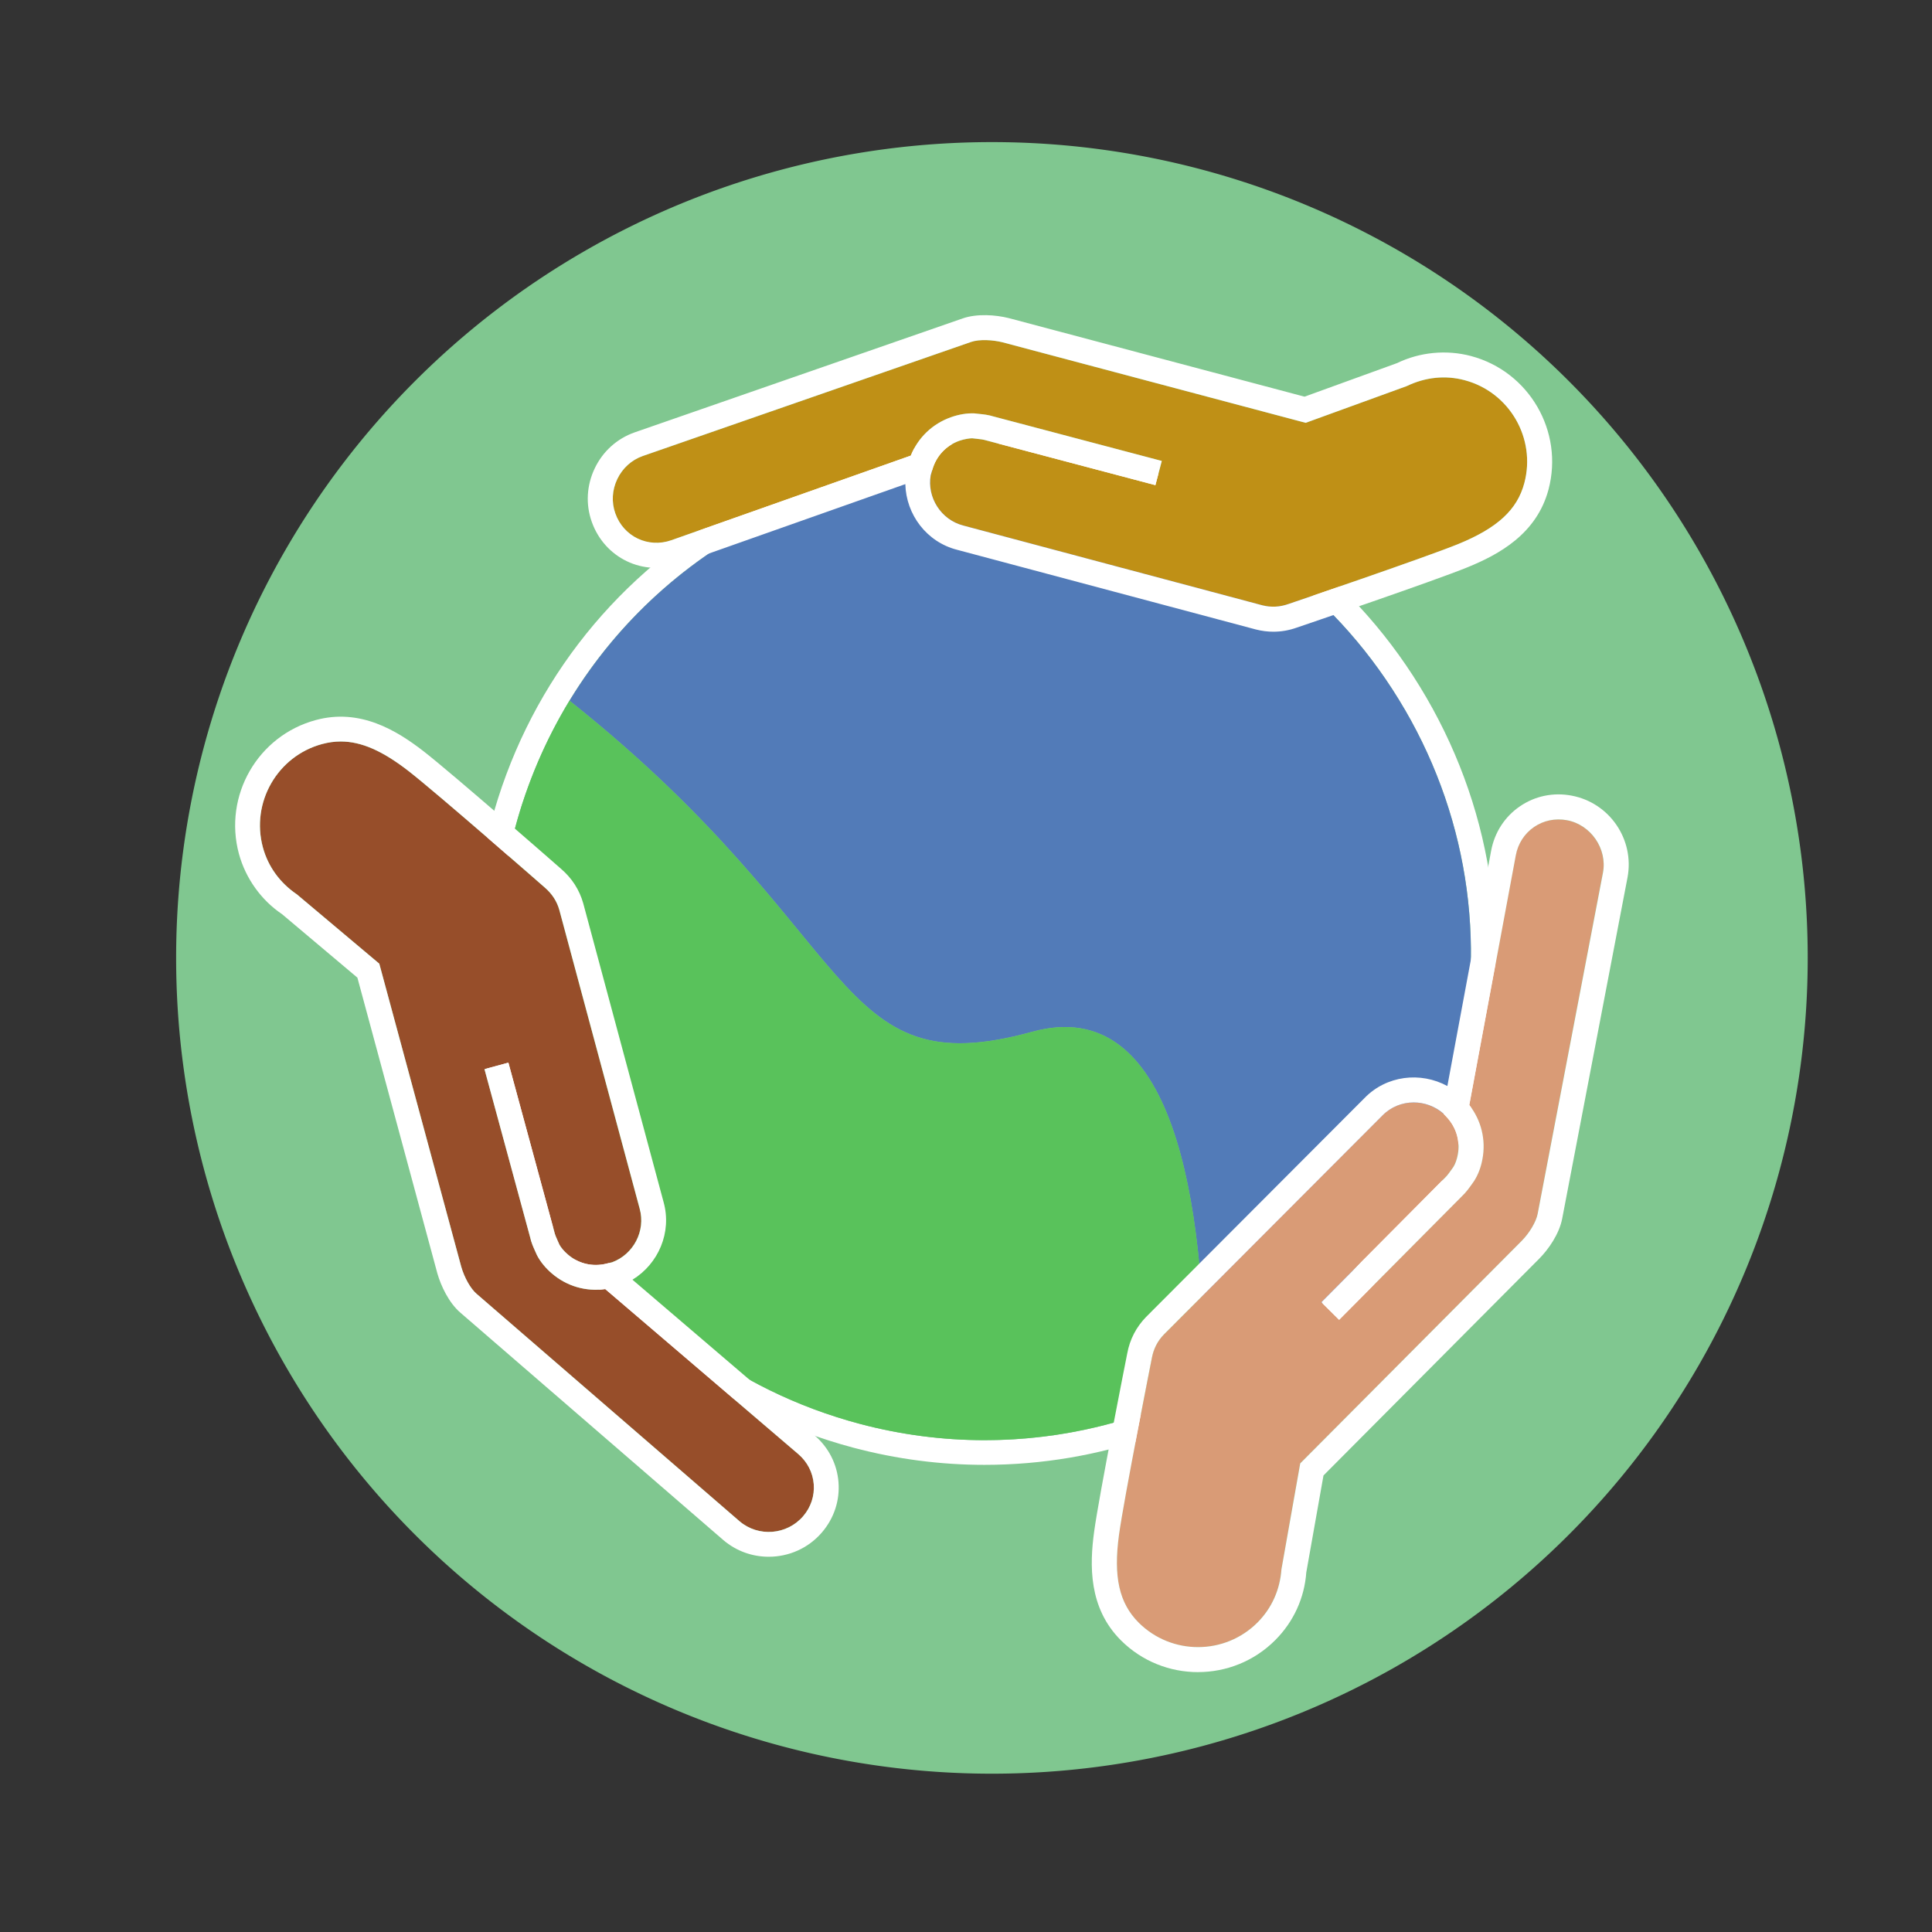 <?xml version="1.0" encoding="UTF-8" standalone="no"?>
<!-- Created with Inkscape (http://www.inkscape.org/) -->

<svg
   xmlns:dc="http://purl.org/dc/elements/1.1/"
   xmlns:cc="http://creativecommons.org/ns#"
   xmlns:rdf="http://www.w3.org/1999/02/22-rdf-syntax-ns#"
   xmlns:svg="http://www.w3.org/2000/svg"
   xmlns="http://www.w3.org/2000/svg"
   xmlns:xlink="http://www.w3.org/1999/xlink"
   xmlns:sodipodi="http://sodipodi.sourceforge.net/DTD/sodipodi-0.dtd"
   xmlns:inkscape="http://www.inkscape.org/namespaces/inkscape"
   width="50"
   height="50"
   viewBox="0 0 13.229 13.229"
   version="1.1"
   id="svg1683"
   inkscape:version="0.92.2 (5c3e80d, 2017-08-06)"
   sodipodi:docname="icon_faircoop.svg">
  <rect x="0" y="0" width="13.229" height="13.229" fill="#333333" stroke="none"/>
  <defs
     id="defs1677">
    <inkscape:path-effect
       effect="powerstroke"
       id="path-effect1505"
       is_visible="true"
       offset_points="0.171,0.06"
       sort_points="true"
       interpolator_type="CubicBezierJohan"
       interpolator_beta="0.2"
       start_linecap_type="zerowidth"
       linejoin_type="extrp_arc"
       miter_limit="4"
       end_linecap_type="zerowidth" />
    <linearGradient
       inkscape:collect="always"
       id="linearGradient1489">
      <stop
         style="stop-color:#c19206;stop-opacity:1"
         offset="0"
         id="stop1485" />
      <stop
         id="stop1495"
         offset="0.145"
         style="stop-color:#f3dd07;stop-opacity:0.992;" />
      <stop
         id="stop1493"
         offset="0.9"
         style="stop-color:#f3dd07;stop-opacity:0.859;" />
      <stop
         style="stop-color:#ffffff;stop-opacity:0.984"
         offset="1"
         id="stop1487" />
    </linearGradient>
    <linearGradient
       inkscape:collect="always"
       xlink:href="#linearGradient1489"
       id="linearGradient1491"
       x1="5.88"
       y1="293.744"
       x2="5.88"
       y2="288.497"
       gradientUnits="userSpaceOnUse" />
  </defs>
  <sodipodi:namedview
     id="base"
     pagecolor="#ffffff"
     bordercolor="#666666"
     borderopacity="1.0"
     inkscape:pageopacity="0.0"
     inkscape:pageshadow="2"
     inkscape:zoom="5.6568543"
     inkscape:cx="15.628806"
     inkscape:cy="24.007491"
     inkscape:document-units="mm"
     inkscape:current-layer="layer1"
     showgrid="false"
     units="px"
     inkscape:window-width="2160"
     inkscape:window-height="1356"
     inkscape:window-x="0"
     inkscape:window-y="42"
     inkscape:window-maximized="1"
     inkscape:snap-global="false" />
  <g
     inkscape:label="Calque 1"
     inkscape:groupmode="layer"
     id="layer1"
     transform="translate(0,-283.771)">
    <path
       style="opacity:1;fill:#80c790;fill-opacity:1;stroke:none;stroke-width:0.193;stroke-miterlimit:4;stroke-dasharray:none;stroke-opacity:1"
       d="m 12.378,290.33 a 5.586,5.586 0 0 1 -5.586,5.586 5.586,5.586 0 0 1 -5.586,-5.586 5.586,5.586 0 0 1 5.586,-5.586 5.586,5.586 0 0 1 5.586,5.586 z"
       id="path1497"
       inkscape:connector-curvature="0" />
    <g
       id="g6532"
       transform="matrix(0.231,0,0,0.231,-6.888,228.818)">
      <path
         d="m 58.998,281.313 h -0.001 c -1.304,0 -2.61,-0.171 -3.88,-0.508 -3.909,-1.039 -7.181,-3.538 -9.21,-7.035 -2.031,-3.499 -2.576,-7.577 -1.537,-11.487 1.037,-3.908 3.535,-7.179 7.033,-9.209 3.461,-2.008 7.617,-2.566 11.486,-1.538 3.91,1.038 7.181,3.535 9.21,7.032 2.031,3.497 2.578,7.577 1.54,11.487 -1.761,6.628 -7.781,11.258 -14.64,11.258 m -0.022,-29.559 c -2.513,0 -5.006,0.675 -7.207,1.952 -3.328,1.932 -5.705,5.045 -6.693,8.765 -0.989,3.72 -0.469,7.603 1.463,10.931 1.932,3.329 5.045,5.707 8.765,6.696 1.209,0.321 2.451,0.484 3.693,0.484 6.527,6.9e-4 12.257,-4.406 13.934,-10.714 0.988,-3.721 0.467,-7.603 -1.465,-10.931 -1.932,-3.328 -5.045,-5.705 -8.765,-6.693 -1.223,-0.325 -2.475,-0.49 -3.724,-0.49"
         style="fill:#ffffff;fill-opacity:1;fill-rule:nonzero;stroke:none;stroke-width:0.698"
         id="path6498"
         inkscape:connector-curvature="0" />
      <path
         d="m 60.644,280.485 c -0.221,0.025 -0.444,0.045 -0.668,0.061 0.223,-0.015 0.446,-0.036 0.668,-0.061"
         style="fill:#527bb8;fill-opacity:1;fill-rule:nonzero;stroke:none;stroke-width:0.698"
         id="path6500"
         inkscape:connector-curvature="0" />
      <path
         d="m 61.523,280.357 c -0.256,0.046 -0.515,0.085 -0.775,0.117 0.26,-0.032 0.519,-0.072 0.775,-0.117"
         style="fill:#527bb8;fill-opacity:1;fill-rule:nonzero;stroke:none;stroke-width:0.698"
         id="path6502"
         inkscape:connector-curvature="0" />
      <path
         d="m 59.774,280.558 c -0.258,0.014 -0.516,0.024 -0.777,0.023 0.26,7e-4 0.519,-0.009 0.777,-0.023"
         style="fill:#527bb8;fill-opacity:1;fill-rule:nonzero;stroke:none;stroke-width:0.698"
         id="path6504"
         inkscape:connector-curvature="0" />
      <path
         d="m 71.466,258.936 c -1.932,-3.328 -5.045,-5.705 -8.765,-6.693 -1.223,-0.325 -2.476,-0.49 -3.724,-0.49 -2.513,0 -5.006,0.675 -7.207,1.953 -2.393,1.39 -4.291,3.391 -5.538,5.788 0.147,-0.283 0.302,-0.561 0.466,-0.833 8.747,6.946 7.73,11.464 13.715,9.815 4.228,-1.165 5.11,5.121 5.115,10.534 -0.489,0.249 -0.994,0.471 -1.51,0.663 4.29,-1.598 7.686,-5.193 8.913,-9.808 0.987,-3.721 0.467,-7.603 -1.465,-10.931"
         style="fill:#527bb8;fill-opacity:1;fill-rule:nonzero;stroke:none;stroke-width:0.698"
         id="path6506"
         inkscape:connector-curvature="0" />
      <path
         d="m 45.753,260.503 c -0.119,0.28 -0.227,0.566 -0.329,0.855 0.102,-0.289 0.21,-0.575 0.329,-0.855"
         style="fill:#527bb8;fill-opacity:1;fill-rule:nonzero;stroke:none;stroke-width:0.698"
         id="path6508"
         inkscape:connector-curvature="0" />
      <path
         d="m 45.351,261.57 c -0.1,0.297 -0.193,0.596 -0.274,0.902 0.081,-0.305 0.175,-0.605 0.274,-0.902"
         style="fill:#527bb8;fill-opacity:1;fill-rule:nonzero;stroke:none;stroke-width:0.698"
         id="path6510"
         inkscape:connector-curvature="0" />
      <path
         d="m 62.339,280.186 c -0.23,0.055 -0.462,0.104 -0.696,0.148 0.234,-0.044 0.466,-0.093 0.696,-0.148"
         style="fill:#527bb8;fill-opacity:1;fill-rule:nonzero;stroke:none;stroke-width:0.698"
         id="path6512"
         inkscape:connector-curvature="0" />
      <path
         d="m 46.172,259.611 c -0.147,0.289 -0.287,0.582 -0.415,0.883 0.128,-0.3 0.267,-0.594 0.415,-0.883"
         style="fill:#527bb8;fill-opacity:1;fill-rule:nonzero;stroke:none;stroke-width:0.698"
         id="path6514"
         inkscape:connector-curvature="0" />
      <path
         d="m 63.981,279.689 c -0.508,0.188 -1.027,0.347 -1.557,0.478 0.53,-0.13 1.05,-0.291 1.557,-0.478"
         style="fill:#527bb8;fill-opacity:1;fill-rule:nonzero;stroke:none;stroke-width:0.698"
         id="path6516"
         inkscape:connector-curvature="0" />
      <path
         d="m 60.414,268.477 c -5.986,1.65 -4.968,-2.869 -13.715,-9.815 -0.712,1.17 -1.26,2.448 -1.622,3.809 -0.989,3.72 -0.469,7.602 1.463,10.931 1.932,3.329 5.045,5.707 8.765,6.696 1.209,0.321 2.451,0.483 3.693,0.483 2.328,7e-4 4.554,-0.562 6.531,-1.57 -0.005,-5.413 -0.887,-11.7 -5.115,-10.534"
         style="fill:#59c25b;fill-opacity:1;fill-rule:nonzero;stroke:none;stroke-width:0.698"
         id="path6518"
         inkscape:connector-curvature="0" />
      <path
         d="m 62.986,283.384 c -0.171,1.249 0.004,2.029 0.584,2.608 0.973,0.969 2.555,0.966 3.524,-0.008 0.418,-0.421 0.662,-0.965 0.707,-1.573 l 0.556,-3.142 6.564,-6.594 c 0.233,-0.235 0.427,-0.564 0.473,-0.798 l 1.936,-10.117 c 0.133,-0.71 -0.357,-1.423 -1.068,-1.555 -0.346,-0.065 -0.693,0.007 -0.977,0.202 -0.284,0.195 -0.476,0.494 -0.54,0.841 l -1.376,7.399 c 0.355,0.458 0.497,1.032 0.388,1.606 -0.043,0.24 -0.129,0.466 -0.249,0.651 l -0.068,0.096 c -0.075,0.105 -0.168,0.236 -0.287,0.348 l -3.642,3.666 -0.527,-0.522 3.653,-3.677 c 0.074,-0.07 0.137,-0.158 0.197,-0.243 l 0.063,-0.089 c 0.053,-0.083 0.103,-0.219 0.129,-0.364 0.078,-0.409 -0.045,-0.817 -0.334,-1.122 l -0.094,-0.099 c -0.253,-0.218 -0.568,-0.327 -0.879,-0.327 -0.339,0 -0.675,0.129 -0.927,0.388 l -6.476,6.49 c -0.189,0.194 -0.308,0.424 -0.358,0.7 -0.009,0.047 -0.83,4.186 -0.973,5.235"
         style="fill:#d99b76;fill-opacity:1;fill-rule:nonzero;stroke:none;stroke-width:0.698"
         id="path6520"
         inkscape:connector-curvature="0" />
      <path
         d="m 65.329,287.457 c -0.826,0 -1.652,-0.313 -2.282,-0.94 -0.966,-0.963 -0.932,-2.234 -0.795,-3.234 0.146,-1.07 0.946,-5.103 0.98,-5.274 0.076,-0.413 0.265,-0.779 0.559,-1.081 l 6.475,-6.489 c 0.649,-0.669 1.66,-0.788 2.455,-0.355 l 1.297,-6.973 c 0.101,-0.542 0.402,-1.009 0.85,-1.316 0.446,-0.307 0.99,-0.422 1.533,-0.32 1.125,0.21 1.87,1.296 1.661,2.422 l -1.938,10.12 c -0.089,0.457 -0.408,0.909 -0.675,1.179 l -6.4,6.431 -0.51,2.875 c -0.054,0.75 -0.372,1.456 -0.917,2.003 -0.631,0.634 -1.461,0.951 -2.291,0.951 m 6.392,-16.886 c -0.34,0 -0.676,0.13 -0.928,0.388 l -6.476,6.49 c -0.189,0.194 -0.307,0.425 -0.358,0.7 -0.009,0.047 -0.83,4.186 -0.973,5.235 -0.171,1.249 0.004,2.029 0.584,2.608 0.974,0.969 2.555,0.966 3.524,-0.008 0.418,-0.421 0.663,-0.965 0.707,-1.573 l 0.557,-3.141 6.564,-6.595 c 0.232,-0.235 0.427,-0.564 0.473,-0.798 l 1.937,-10.117 c 0.132,-0.709 -0.358,-1.422 -1.068,-1.555 -0.346,-0.065 -0.693,0.007 -0.977,0.202 -0.284,0.195 -0.476,0.494 -0.54,0.841 l -1.377,7.399 c 0.355,0.458 0.497,1.033 0.388,1.606 -0.043,0.24 -0.129,0.466 -0.249,0.651 l -0.068,0.096 c -0.075,0.105 -0.168,0.236 -0.287,0.348 l -3.642,3.666 -0.526,-0.522 3.652,-3.677 c 0.074,-0.07 0.137,-0.158 0.197,-0.243 l 0.063,-0.089 c 0.053,-0.082 0.103,-0.219 0.13,-0.364 0.078,-0.409 -0.045,-0.817 -0.335,-1.122 l -0.094,-0.099 c -0.253,-0.218 -0.568,-0.327 -0.878,-0.327"
         style="fill:#ffffff;fill-opacity:1;fill-rule:nonzero;stroke:none;stroke-width:0.698"
         id="path6522"
         inkscape:connector-curvature="0" />
      <path
         d="m 57.406,251.983 c -0.111,0.651 0.304,1.318 0.971,1.488 l 8.856,2.362 c 0.265,0.068 0.523,0.055 0.786,-0.039 0.046,-0.015 4.041,-1.374 5.021,-1.773 1.166,-0.477 1.753,-1.018 1.963,-1.809 0.353,-1.328 -0.441,-2.697 -1.77,-3.05 -0.569,-0.151 -1.162,-0.091 -1.715,0.175 l -2.996,1.089 -8.993,-2.389 c -0.273,-0.067 -0.671,-0.097 -0.927,-0.008 l -9.731,3.381 c -0.331,0.117 -0.6,0.36 -0.755,0.684 -0.154,0.325 -0.175,0.685 -0.057,1.017 0.244,0.689 0.975,1.037 1.663,0.794 l 7.094,-2.507 c 0.218,-0.537 0.645,-0.947 1.197,-1.14 0.228,-0.081 0.466,-0.121 0.682,-0.112 l 0.141,0.015 c 0.131,0.013 0.279,0.028 0.429,0.075 l 4.992,1.32 -0.095,0.358 v 0 0 l -0.095,0.359 -5.01,-1.325 c -0.094,-0.029 -0.197,-0.04 -0.296,-0.05 l -0.127,-0.014 c -0.073,7e-4 -0.235,0.024 -0.375,0.073 -0.392,0.138 -0.684,0.448 -0.802,0.851 z"
         style="fill:#bf9016;fill-opacity:1;fill-rule:nonzero;stroke:none;stroke-width:0.698"
         id="path6524"
         inkscape:connector-curvature="0" />
      <path
         d="m 67.566,256.617 c -0.173,0 -0.346,-0.022 -0.52,-0.066 l -8.856,-2.362 c -0.904,-0.23 -1.513,-1.044 -1.536,-1.947 l -6.686,2.362 c -1.08,0.381 -2.226,-0.166 -2.609,-1.245 -0.184,-0.518 -0.152,-1.081 0.088,-1.584 0.24,-0.503 0.659,-0.881 1.179,-1.065 l 9.732,-3.381 c 0.427,-0.147 0.978,-0.103 1.354,-0.01 l 8.775,2.331 2.743,-0.995 c 0.67,-0.325 1.461,-0.404 2.194,-0.209 1.722,0.459 2.752,2.234 2.295,3.957 -0.351,1.316 -1.466,1.923 -2.4,2.304 -1.001,0.409 -4.892,1.731 -5.057,1.787 -0.228,0.082 -0.462,0.123 -0.698,0.123 m -10.159,-4.634 c -0.111,0.651 0.304,1.318 0.971,1.488 l 8.856,2.362 c 0.265,0.067 0.523,0.054 0.786,-0.04 0.046,-0.015 4.041,-1.374 5.021,-1.773 1.165,-0.476 1.753,-1.017 1.963,-1.809 0.353,-1.328 -0.441,-2.696 -1.77,-3.05 -0.569,-0.152 -1.162,-0.091 -1.715,0.175 l -2.996,1.089 -8.993,-2.389 c -0.273,-0.067 -0.671,-0.096 -0.927,-0.008 l -9.731,3.381 c -0.331,0.117 -0.6,0.36 -0.755,0.685 -0.154,0.324 -0.175,0.685 -0.057,1.016 0.243,0.689 0.975,1.037 1.663,0.794 l 7.094,-2.507 c 0.218,-0.537 0.645,-0.946 1.197,-1.14 0.228,-0.081 0.465,-0.12 0.682,-0.112 l 0.141,0.015 c 0.131,0.013 0.279,0.028 0.429,0.076 l 4.992,1.319 -0.19,0.717 -5.01,-1.325 c -0.094,-0.029 -0.197,-0.04 -0.296,-0.05 l -0.127,-0.014 c -0.073,7e-4 -0.235,0.024 -0.375,0.073 -0.392,0.138 -0.684,0.447 -0.802,0.851 z"
         style="fill:#ffffff;fill-opacity:1;fill-rule:nonzero;stroke:none;stroke-width:0.698"
         id="path6526"
         inkscape:connector-curvature="0" />
      <path
         d="m 46.397,264.865 c -0.073,-0.26 -0.215,-0.478 -0.432,-0.665 -0.034,-0.03 -3.207,-2.809 -4.043,-3.458 -0.765,-0.593 -1.394,-0.871 -2.003,-0.871 -0.184,0 -0.367,0.025 -0.551,0.075 -1.328,0.358 -2.116,1.732 -1.758,3.061 0.155,0.571 0.505,1.054 1.01,1.396 l 2.441,2.053 2.429,8.982 c 0.091,0.323 0.279,0.656 0.454,0.804 l 7.796,6.742 c 0.559,0.476 1.404,0.409 1.885,-0.15 0.229,-0.267 0.341,-0.605 0.314,-0.949 -0.027,-0.344 -0.189,-0.661 -0.457,-0.89 l -5.723,-4.892 c -0.571,0.08 -1.138,-0.084 -1.582,-0.463 -0.187,-0.159 -0.344,-0.352 -0.442,-0.542 l -0.054,-0.12 c -0.052,-0.115 -0.117,-0.259 -0.149,-0.413 l -1.353,-4.982 0.709,-0.192 1.358,5.001 c 0.021,0.097 0.064,0.192 0.105,0.284 l 0.05,0.112 c 0.042,0.08 0.138,0.196 0.253,0.293 0.316,0.271 0.731,0.368 1.138,0.268 l 0.171,-0.042 c 0.628,-0.232 1,-0.926 0.815,-1.589 z"
         style="fill:#974e2a;fill-opacity:1;fill-rule:nonzero;stroke:none;stroke-width:0.698"
         id="path6528"
         inkscape:connector-curvature="0" />
      <path
         d="m 52.604,284.037 c -0.476,0 -0.954,-0.162 -1.343,-0.493 l -7.796,-6.742 C 43.124,276.51 42.888,276.008 42.782,275.636 l -2.37,-8.765 -2.234,-1.882 c -0.613,-0.412 -1.078,-1.056 -1.278,-1.789 -0.464,-1.722 0.558,-3.5 2.277,-3.964 1.314,-0.357 2.398,0.307 3.196,0.924 0.853,0.663 3.944,3.369 4.075,3.485 0.324,0.278 0.546,0.624 0.659,1.025 l 2.381,8.853 c 0.251,0.897 -0.152,1.832 -0.922,2.302 l 5.395,4.612 c 0.418,0.358 0.67,0.852 0.712,1.392 0.042,0.54 -0.132,1.068 -0.49,1.485 -0.409,0.478 -0.992,0.723 -1.578,0.723 M 39.919,259.871 c -0.184,0 -0.367,0.026 -0.551,0.075 -1.328,0.358 -2.116,1.732 -1.758,3.062 0.155,0.571 0.505,1.054 1.01,1.396 l 2.441,2.053 2.429,8.982 c 0.092,0.323 0.28,0.656 0.455,0.804 l 7.795,6.742 c 0.559,0.475 1.405,0.409 1.885,-0.15 0.23,-0.267 0.341,-0.605 0.314,-0.949 -0.027,-0.345 -0.189,-0.661 -0.457,-0.891 l -5.723,-4.892 c -0.572,0.08 -1.138,-0.083 -1.582,-0.463 -0.187,-0.159 -0.344,-0.351 -0.442,-0.542 l -0.054,-0.12 c -0.052,-0.115 -0.117,-0.258 -0.149,-0.413 l -1.353,-4.981 0.709,-0.193 1.358,5.001 c 0.022,0.098 0.064,0.193 0.106,0.284 l 0.05,0.112 c 0.042,0.079 0.138,0.196 0.253,0.293 0.316,0.271 0.731,0.369 1.138,0.268 l 0.171,-0.042 c 0.628,-0.232 1,-0.926 0.815,-1.589 l -2.381,-8.852 c -0.073,-0.26 -0.215,-0.478 -0.432,-0.666 -0.034,-0.03 -3.207,-2.809 -4.043,-3.457 -0.766,-0.594 -1.394,-0.872 -2.003,-0.872"
         style="fill:#ffffff;fill-opacity:1;fill-rule:nonzero;stroke:none;stroke-width:0.698"
         id="path6530"
         inkscape:connector-curvature="0" />
    </g>
  </g>
</svg>
